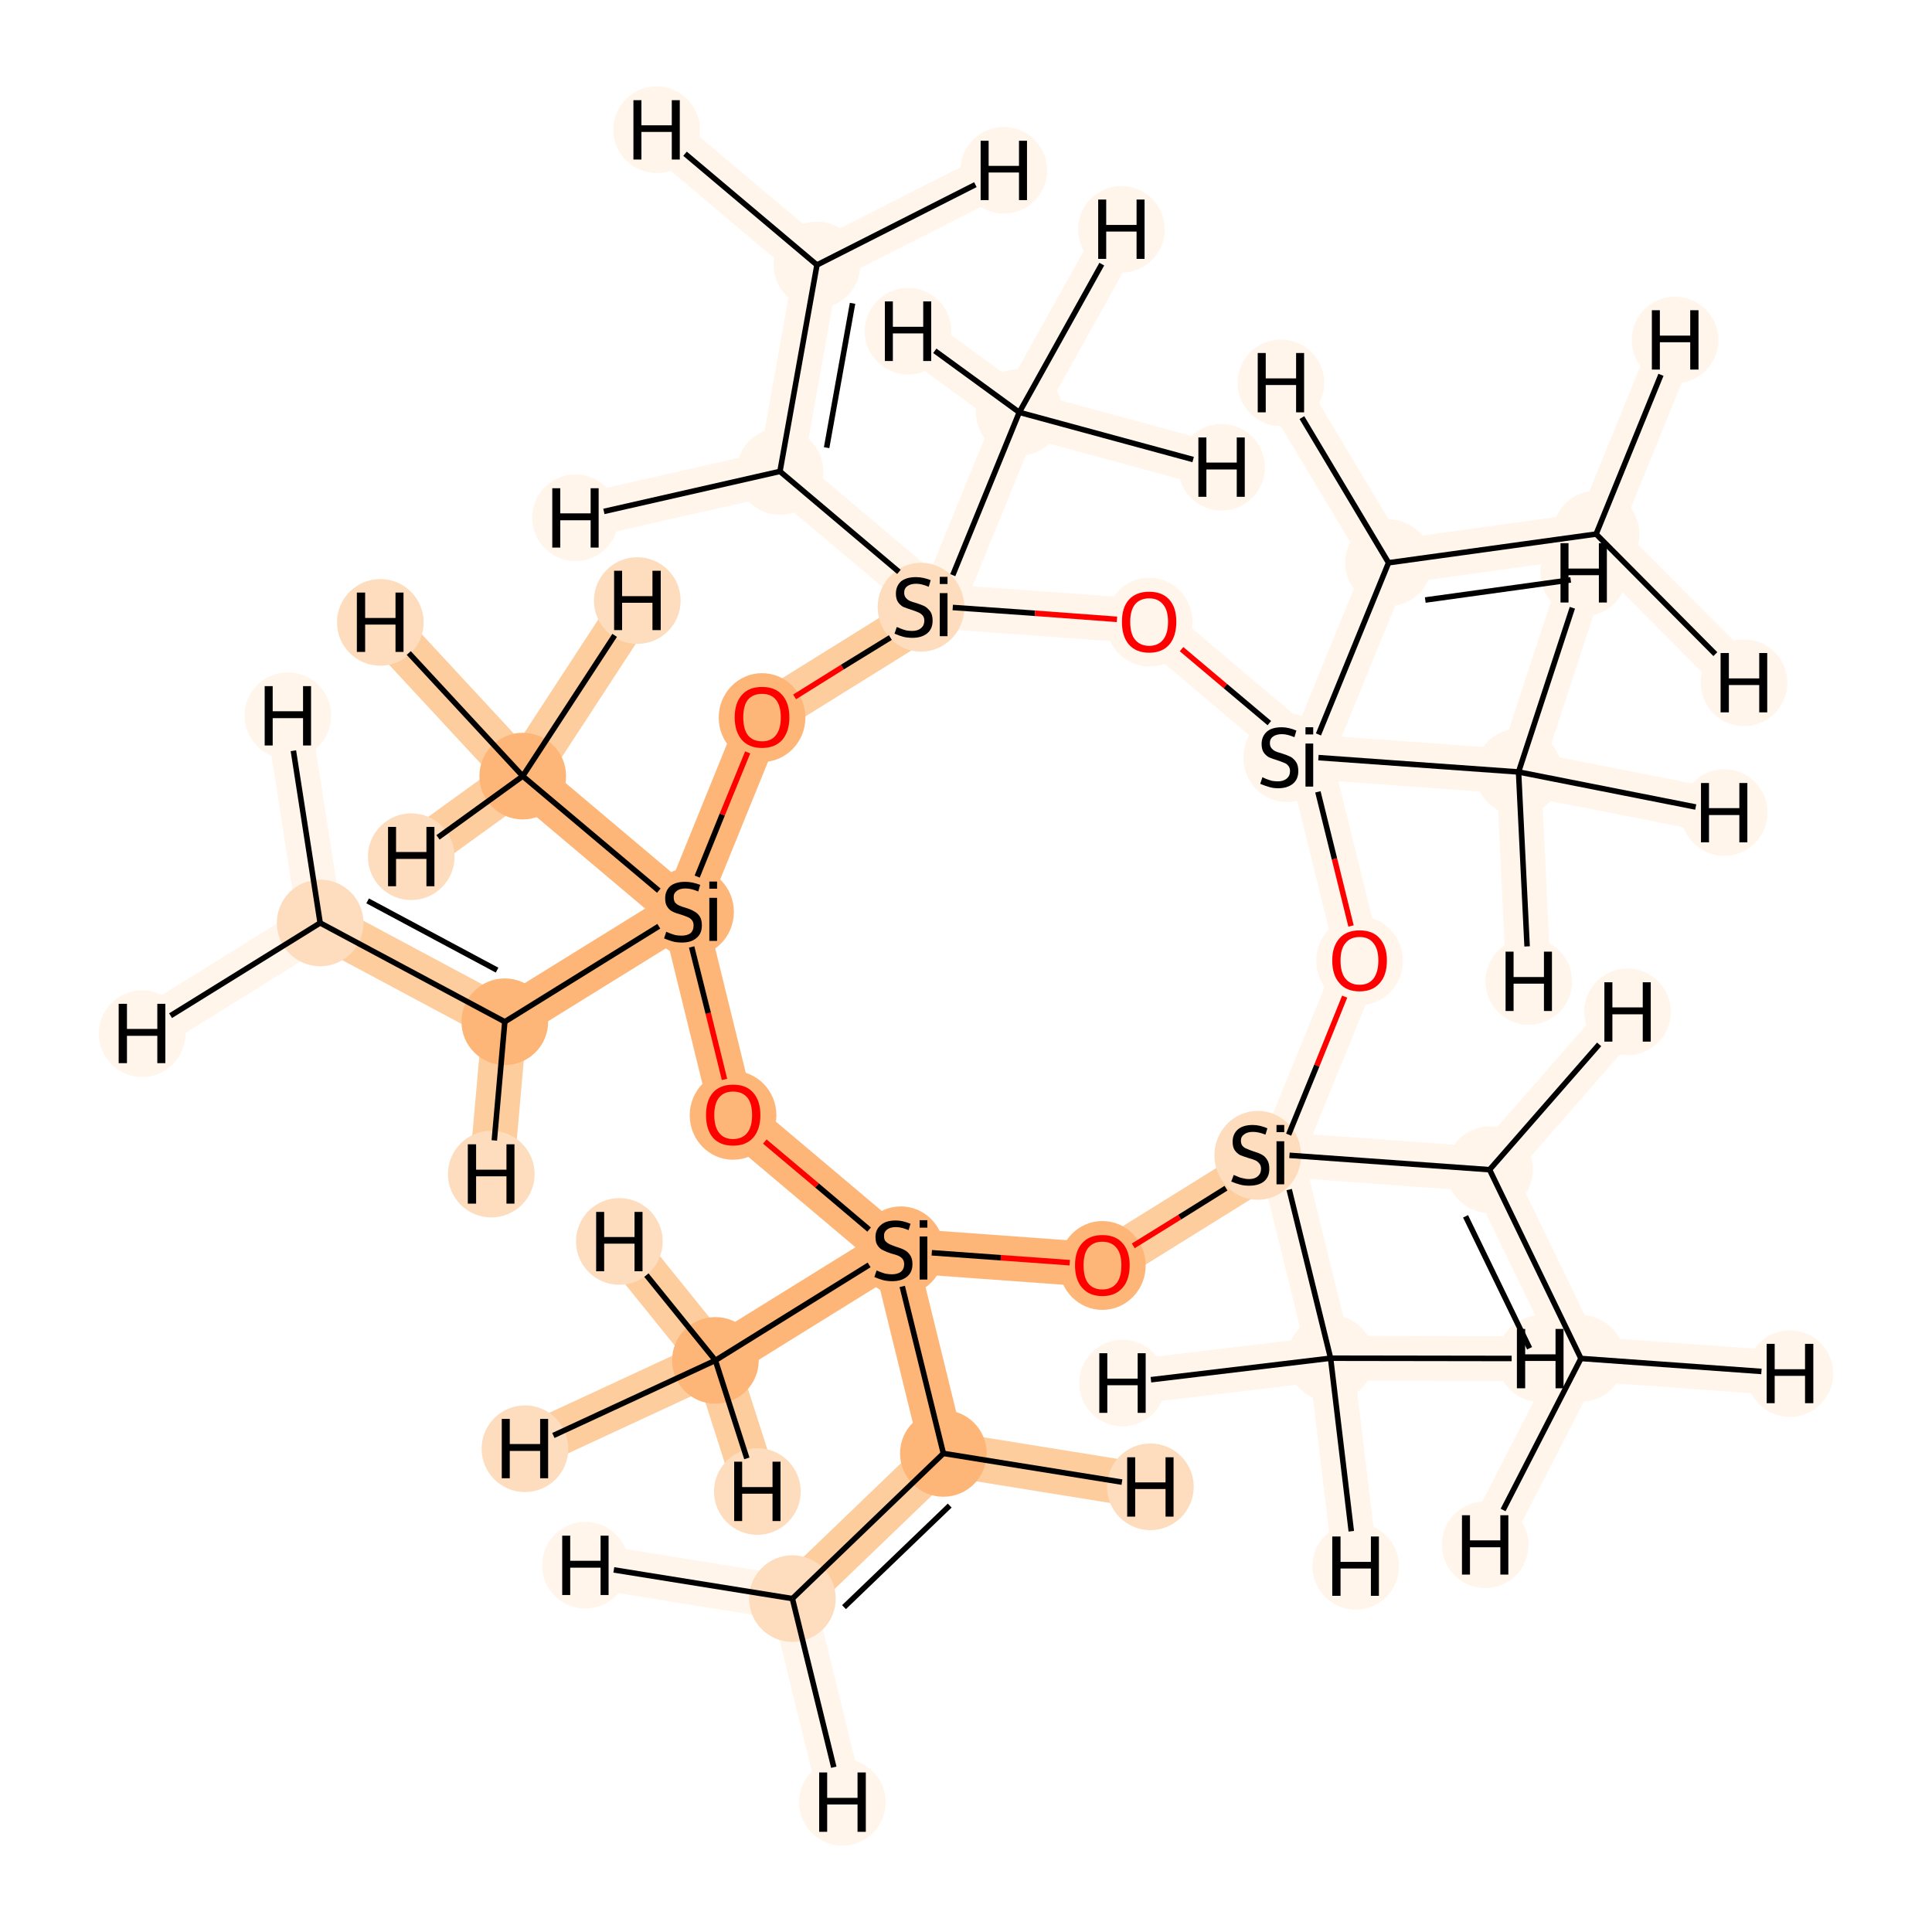 <?xml version='1.0' encoding='iso-8859-1'?>
<svg version='1.1' baseProfile='full'
              xmlns='http://www.w3.org/2000/svg'
                      xmlns:rdkit='http://www.rdkit.org/xml'
                      xmlns:xlink='http://www.w3.org/1999/xlink'
                  xml:space='preserve'
width='700px' height='700px' viewBox='0 0 700 700'>
<!-- END OF HEADER -->
<rect style='opacity:1.0;fill:#FFFFFF;stroke:none' width='700.0' height='700.0' x='0.0' y='0.0'> </rect>
<path d='M 287.1,579.2 L 341.8,526.6' style='fill:none;fill-rule:evenodd;stroke:#FDCD9E;stroke-width:16.2px;stroke-linecap:butt;stroke-linejoin:miter;stroke-opacity:1' />
<path d='M 287.1,579.2 L 305.2,653.0' style='fill:none;fill-rule:evenodd;stroke:#FFF5EB;stroke-width:16.2px;stroke-linecap:butt;stroke-linejoin:miter;stroke-opacity:1' />
<path d='M 287.1,579.2 L 212.1,567.1' style='fill:none;fill-rule:evenodd;stroke:#FFF5EB;stroke-width:16.2px;stroke-linecap:butt;stroke-linejoin:miter;stroke-opacity:1' />
<path d='M 341.8,526.6 L 323.7,452.9' style='fill:none;fill-rule:evenodd;stroke:#FDB678;stroke-width:16.2px;stroke-linecap:butt;stroke-linejoin:miter;stroke-opacity:1' />
<path d='M 341.8,526.6 L 416.8,538.7' style='fill:none;fill-rule:evenodd;stroke:#FDCD9E;stroke-width:16.2px;stroke-linecap:butt;stroke-linejoin:miter;stroke-opacity:1' />
<path d='M 323.7,452.9 L 259.2,492.9' style='fill:none;fill-rule:evenodd;stroke:#FDB678;stroke-width:16.2px;stroke-linecap:butt;stroke-linejoin:miter;stroke-opacity:1' />
<path d='M 323.7,452.9 L 265.6,403.9' style='fill:none;fill-rule:evenodd;stroke:#FDB678;stroke-width:16.2px;stroke-linecap:butt;stroke-linejoin:miter;stroke-opacity:1' />
<path d='M 323.7,452.9 L 399.4,458.4' style='fill:none;fill-rule:evenodd;stroke:#FDB678;stroke-width:16.2px;stroke-linecap:butt;stroke-linejoin:miter;stroke-opacity:1' />
<path d='M 259.2,492.9 L 190.2,524.9' style='fill:none;fill-rule:evenodd;stroke:#FDCD9E;stroke-width:16.2px;stroke-linecap:butt;stroke-linejoin:miter;stroke-opacity:1' />
<path d='M 259.2,492.9 L 274.4,540.4' style='fill:none;fill-rule:evenodd;stroke:#FDCD9E;stroke-width:16.2px;stroke-linecap:butt;stroke-linejoin:miter;stroke-opacity:1' />
<path d='M 259.2,492.9 L 224.4,449.8' style='fill:none;fill-rule:evenodd;stroke:#FDCD9E;stroke-width:16.2px;stroke-linecap:butt;stroke-linejoin:miter;stroke-opacity:1' />
<path d='M 265.6,403.9 L 247.5,330.2' style='fill:none;fill-rule:evenodd;stroke:#FDB678;stroke-width:16.2px;stroke-linecap:butt;stroke-linejoin:miter;stroke-opacity:1' />
<path d='M 247.5,330.2 L 189.4,281.2' style='fill:none;fill-rule:evenodd;stroke:#FDB678;stroke-width:16.2px;stroke-linecap:butt;stroke-linejoin:miter;stroke-opacity:1' />
<path d='M 247.5,330.2 L 182.9,370.2' style='fill:none;fill-rule:evenodd;stroke:#FDB678;stroke-width:16.2px;stroke-linecap:butt;stroke-linejoin:miter;stroke-opacity:1' />
<path d='M 247.5,330.2 L 276.1,259.8' style='fill:none;fill-rule:evenodd;stroke:#FDB678;stroke-width:16.2px;stroke-linecap:butt;stroke-linejoin:miter;stroke-opacity:1' />
<path d='M 189.4,281.2 L 137.8,225.5' style='fill:none;fill-rule:evenodd;stroke:#FDCD9E;stroke-width:16.2px;stroke-linecap:butt;stroke-linejoin:miter;stroke-opacity:1' />
<path d='M 189.4,281.2 L 149.0,310.4' style='fill:none;fill-rule:evenodd;stroke:#FDCD9E;stroke-width:16.2px;stroke-linecap:butt;stroke-linejoin:miter;stroke-opacity:1' />
<path d='M 189.4,281.2 L 230.9,217.6' style='fill:none;fill-rule:evenodd;stroke:#FDCD9E;stroke-width:16.2px;stroke-linecap:butt;stroke-linejoin:miter;stroke-opacity:1' />
<path d='M 182.9,370.2 L 116.0,334.4' style='fill:none;fill-rule:evenodd;stroke:#FDCD9E;stroke-width:16.2px;stroke-linecap:butt;stroke-linejoin:miter;stroke-opacity:1' />
<path d='M 182.9,370.2 L 178.0,425.4' style='fill:none;fill-rule:evenodd;stroke:#FDCD9E;stroke-width:16.2px;stroke-linecap:butt;stroke-linejoin:miter;stroke-opacity:1' />
<path d='M 116.0,334.4 L 51.5,374.5' style='fill:none;fill-rule:evenodd;stroke:#FFF5EB;stroke-width:16.2px;stroke-linecap:butt;stroke-linejoin:miter;stroke-opacity:1' />
<path d='M 116.0,334.4 L 104.3,259.3' style='fill:none;fill-rule:evenodd;stroke:#FFF5EB;stroke-width:16.2px;stroke-linecap:butt;stroke-linejoin:miter;stroke-opacity:1' />
<path d='M 276.1,259.8 L 340.6,219.7' style='fill:none;fill-rule:evenodd;stroke:#FDCD9E;stroke-width:16.2px;stroke-linecap:butt;stroke-linejoin:miter;stroke-opacity:1' />
<path d='M 340.6,219.7 L 369.3,149.4' style='fill:none;fill-rule:evenodd;stroke:#FFF5EB;stroke-width:16.2px;stroke-linecap:butt;stroke-linejoin:miter;stroke-opacity:1' />
<path d='M 340.6,219.7 L 282.6,170.8' style='fill:none;fill-rule:evenodd;stroke:#FFF5EB;stroke-width:16.2px;stroke-linecap:butt;stroke-linejoin:miter;stroke-opacity:1' />
<path d='M 340.6,219.7 L 416.4,225.2' style='fill:none;fill-rule:evenodd;stroke:#FFF5EB;stroke-width:16.2px;stroke-linecap:butt;stroke-linejoin:miter;stroke-opacity:1' />
<path d='M 369.3,149.4 L 406.3,83.1' style='fill:none;fill-rule:evenodd;stroke:#FFF5EB;stroke-width:16.2px;stroke-linecap:butt;stroke-linejoin:miter;stroke-opacity:1' />
<path d='M 369.3,149.4 L 329.0,120.0' style='fill:none;fill-rule:evenodd;stroke:#FFF5EB;stroke-width:16.2px;stroke-linecap:butt;stroke-linejoin:miter;stroke-opacity:1' />
<path d='M 369.3,149.4 L 442.6,169.3' style='fill:none;fill-rule:evenodd;stroke:#FFF5EB;stroke-width:16.2px;stroke-linecap:butt;stroke-linejoin:miter;stroke-opacity:1' />
<path d='M 282.6,170.8 L 296.0,96.0' style='fill:none;fill-rule:evenodd;stroke:#FFF5EB;stroke-width:16.2px;stroke-linecap:butt;stroke-linejoin:miter;stroke-opacity:1' />
<path d='M 282.6,170.8 L 208.5,187.6' style='fill:none;fill-rule:evenodd;stroke:#FFF5EB;stroke-width:16.2px;stroke-linecap:butt;stroke-linejoin:miter;stroke-opacity:1' />
<path d='M 296.0,96.0 L 237.9,47.0' style='fill:none;fill-rule:evenodd;stroke:#FFF5EB;stroke-width:16.2px;stroke-linecap:butt;stroke-linejoin:miter;stroke-opacity:1' />
<path d='M 296.0,96.0 L 363.7,61.7' style='fill:none;fill-rule:evenodd;stroke:#FFF5EB;stroke-width:16.2px;stroke-linecap:butt;stroke-linejoin:miter;stroke-opacity:1' />
<path d='M 416.4,225.2 L 474.4,274.2' style='fill:none;fill-rule:evenodd;stroke:#FFF5EB;stroke-width:16.2px;stroke-linecap:butt;stroke-linejoin:miter;stroke-opacity:1' />
<path d='M 474.4,274.2 L 492.6,348.0' style='fill:none;fill-rule:evenodd;stroke:#FFF5EB;stroke-width:16.2px;stroke-linecap:butt;stroke-linejoin:miter;stroke-opacity:1' />
<path d='M 474.4,274.2 L 550.2,279.7' style='fill:none;fill-rule:evenodd;stroke:#FFF5EB;stroke-width:16.2px;stroke-linecap:butt;stroke-linejoin:miter;stroke-opacity:1' />
<path d='M 474.4,274.2 L 503.1,203.9' style='fill:none;fill-rule:evenodd;stroke:#FFF5EB;stroke-width:16.2px;stroke-linecap:butt;stroke-linejoin:miter;stroke-opacity:1' />
<path d='M 492.6,348.0 L 463.9,418.3' style='fill:none;fill-rule:evenodd;stroke:#FFF5EB;stroke-width:16.2px;stroke-linecap:butt;stroke-linejoin:miter;stroke-opacity:1' />
<path d='M 463.9,418.3 L 399.4,458.4' style='fill:none;fill-rule:evenodd;stroke:#FDCD9E;stroke-width:16.2px;stroke-linecap:butt;stroke-linejoin:miter;stroke-opacity:1' />
<path d='M 463.9,418.3 L 482.1,492.1' style='fill:none;fill-rule:evenodd;stroke:#FFF5EB;stroke-width:16.2px;stroke-linecap:butt;stroke-linejoin:miter;stroke-opacity:1' />
<path d='M 463.9,418.3 L 539.7,423.8' style='fill:none;fill-rule:evenodd;stroke:#FFF5EB;stroke-width:16.2px;stroke-linecap:butt;stroke-linejoin:miter;stroke-opacity:1' />
<path d='M 482.1,492.1 L 491.2,567.5' style='fill:none;fill-rule:evenodd;stroke:#FFF5EB;stroke-width:16.2px;stroke-linecap:butt;stroke-linejoin:miter;stroke-opacity:1' />
<path d='M 482.1,492.1 L 558.1,492.3' style='fill:none;fill-rule:evenodd;stroke:#FFF5EB;stroke-width:16.2px;stroke-linecap:butt;stroke-linejoin:miter;stroke-opacity:1' />
<path d='M 482.1,492.1 L 406.7,501.1' style='fill:none;fill-rule:evenodd;stroke:#FFF5EB;stroke-width:16.2px;stroke-linecap:butt;stroke-linejoin:miter;stroke-opacity:1' />
<path d='M 539.7,423.8 L 572.8,492.2' style='fill:none;fill-rule:evenodd;stroke:#FFF5EB;stroke-width:16.2px;stroke-linecap:butt;stroke-linejoin:miter;stroke-opacity:1' />
<path d='M 539.7,423.8 L 589.7,366.6' style='fill:none;fill-rule:evenodd;stroke:#FFF5EB;stroke-width:16.2px;stroke-linecap:butt;stroke-linejoin:miter;stroke-opacity:1' />
<path d='M 572.8,492.2 L 648.5,497.7' style='fill:none;fill-rule:evenodd;stroke:#FFF5EB;stroke-width:16.2px;stroke-linecap:butt;stroke-linejoin:miter;stroke-opacity:1' />
<path d='M 572.8,492.2 L 538.1,559.7' style='fill:none;fill-rule:evenodd;stroke:#FFF5EB;stroke-width:16.2px;stroke-linecap:butt;stroke-linejoin:miter;stroke-opacity:1' />
<path d='M 550.2,279.7 L 624.7,294.4' style='fill:none;fill-rule:evenodd;stroke:#FFF5EB;stroke-width:16.2px;stroke-linecap:butt;stroke-linejoin:miter;stroke-opacity:1' />
<path d='M 550.2,279.7 L 573.8,207.6' style='fill:none;fill-rule:evenodd;stroke:#FFF5EB;stroke-width:16.2px;stroke-linecap:butt;stroke-linejoin:miter;stroke-opacity:1' />
<path d='M 550.2,279.7 L 553.9,355.6' style='fill:none;fill-rule:evenodd;stroke:#FFF5EB;stroke-width:16.2px;stroke-linecap:butt;stroke-linejoin:miter;stroke-opacity:1' />
<path d='M 503.1,203.9 L 578.3,193.5' style='fill:none;fill-rule:evenodd;stroke:#FFF5EB;stroke-width:16.2px;stroke-linecap:butt;stroke-linejoin:miter;stroke-opacity:1' />
<path d='M 503.1,203.9 L 464.1,138.7' style='fill:none;fill-rule:evenodd;stroke:#FFF5EB;stroke-width:16.2px;stroke-linecap:butt;stroke-linejoin:miter;stroke-opacity:1' />
<path d='M 578.3,193.5 L 606.9,123.2' style='fill:none;fill-rule:evenodd;stroke:#FFF5EB;stroke-width:16.2px;stroke-linecap:butt;stroke-linejoin:miter;stroke-opacity:1' />
<path d='M 578.3,193.5 L 631.9,247.4' style='fill:none;fill-rule:evenodd;stroke:#FFF5EB;stroke-width:16.2px;stroke-linecap:butt;stroke-linejoin:miter;stroke-opacity:1' />
<ellipse cx='287.1' cy='579.2' rx='15.2' ry='15.2'  style='fill:#FDDDBD;fill-rule:evenodd;stroke:#FDDDBD;stroke-width:1.0px;stroke-linecap:butt;stroke-linejoin:miter;stroke-opacity:1' />
<ellipse cx='341.8' cy='526.6' rx='15.2' ry='15.2'  style='fill:#FDB678;fill-rule:evenodd;stroke:#FDB678;stroke-width:1.0px;stroke-linecap:butt;stroke-linejoin:miter;stroke-opacity:1' />
<ellipse cx='326.4' cy='453.2' rx='15.2' ry='15.6'  style='fill:#FDB678;fill-rule:evenodd;stroke:#FDB678;stroke-width:1.0px;stroke-linecap:butt;stroke-linejoin:miter;stroke-opacity:1' />
<ellipse cx='259.2' cy='492.9' rx='15.2' ry='15.2'  style='fill:#FDB678;fill-rule:evenodd;stroke:#FDB678;stroke-width:1.0px;stroke-linecap:butt;stroke-linejoin:miter;stroke-opacity:1' />
<ellipse cx='265.6' cy='404.1' rx='15.2' ry='15.6'  style='fill:#FDB678;fill-rule:evenodd;stroke:#FDB678;stroke-width:1.0px;stroke-linecap:butt;stroke-linejoin:miter;stroke-opacity:1' />
<ellipse cx='250.2' cy='330.4' rx='15.2' ry='15.6'  style='fill:#FDB678;fill-rule:evenodd;stroke:#FDB678;stroke-width:1.0px;stroke-linecap:butt;stroke-linejoin:miter;stroke-opacity:1' />
<ellipse cx='189.4' cy='281.2' rx='15.2' ry='15.2'  style='fill:#FDB678;fill-rule:evenodd;stroke:#FDB678;stroke-width:1.0px;stroke-linecap:butt;stroke-linejoin:miter;stroke-opacity:1' />
<ellipse cx='182.9' cy='370.2' rx='15.2' ry='15.2'  style='fill:#FDB678;fill-rule:evenodd;stroke:#FDB678;stroke-width:1.0px;stroke-linecap:butt;stroke-linejoin:miter;stroke-opacity:1' />
<ellipse cx='116.0' cy='334.4' rx='15.2' ry='15.2'  style='fill:#FDDDBD;fill-rule:evenodd;stroke:#FDDDBD;stroke-width:1.0px;stroke-linecap:butt;stroke-linejoin:miter;stroke-opacity:1' />
<ellipse cx='276.1' cy='260.0' rx='15.2' ry='15.6'  style='fill:#FDB678;fill-rule:evenodd;stroke:#FDB678;stroke-width:1.0px;stroke-linecap:butt;stroke-linejoin:miter;stroke-opacity:1' />
<ellipse cx='333.7' cy='220.0' rx='15.2' ry='15.6'  style='fill:#FDDDBD;fill-rule:evenodd;stroke:#FDDDBD;stroke-width:1.0px;stroke-linecap:butt;stroke-linejoin:miter;stroke-opacity:1' />
<ellipse cx='369.3' cy='149.4' rx='15.2' ry='15.2'  style='fill:#FFF5EB;fill-rule:evenodd;stroke:#FFF5EB;stroke-width:1.0px;stroke-linecap:butt;stroke-linejoin:miter;stroke-opacity:1' />
<ellipse cx='282.6' cy='170.8' rx='15.2' ry='15.2'  style='fill:#FFF5EB;fill-rule:evenodd;stroke:#FFF5EB;stroke-width:1.0px;stroke-linecap:butt;stroke-linejoin:miter;stroke-opacity:1' />
<ellipse cx='296.0' cy='96.0' rx='15.2' ry='15.2'  style='fill:#FFF5EB;fill-rule:evenodd;stroke:#FFF5EB;stroke-width:1.0px;stroke-linecap:butt;stroke-linejoin:miter;stroke-opacity:1' />
<ellipse cx='416.4' cy='225.4' rx='15.2' ry='15.6'  style='fill:#FFF5EB;fill-rule:evenodd;stroke:#FFF5EB;stroke-width:1.0px;stroke-linecap:butt;stroke-linejoin:miter;stroke-opacity:1' />
<ellipse cx='466.2' cy='274.5' rx='15.2' ry='15.6'  style='fill:#FFF5EB;fill-rule:evenodd;stroke:#FFF5EB;stroke-width:1.0px;stroke-linecap:butt;stroke-linejoin:miter;stroke-opacity:1' />
<ellipse cx='492.6' cy='348.1' rx='15.2' ry='15.6'  style='fill:#FFF5EB;fill-rule:evenodd;stroke:#FFF5EB;stroke-width:1.0px;stroke-linecap:butt;stroke-linejoin:miter;stroke-opacity:1' />
<ellipse cx='455.7' cy='418.6' rx='15.2' ry='15.6'  style='fill:#FDDDBD;fill-rule:evenodd;stroke:#FDDDBD;stroke-width:1.0px;stroke-linecap:butt;stroke-linejoin:miter;stroke-opacity:1' />
<ellipse cx='399.4' cy='458.5' rx='15.2' ry='15.6'  style='fill:#FDB678;fill-rule:evenodd;stroke:#FDB678;stroke-width:1.0px;stroke-linecap:butt;stroke-linejoin:miter;stroke-opacity:1' />
<ellipse cx='482.1' cy='492.1' rx='15.2' ry='15.2'  style='fill:#FFF5EB;fill-rule:evenodd;stroke:#FFF5EB;stroke-width:1.0px;stroke-linecap:butt;stroke-linejoin:miter;stroke-opacity:1' />
<ellipse cx='539.7' cy='423.8' rx='15.2' ry='15.2'  style='fill:#FFF5EB;fill-rule:evenodd;stroke:#FFF5EB;stroke-width:1.0px;stroke-linecap:butt;stroke-linejoin:miter;stroke-opacity:1' />
<ellipse cx='572.8' cy='492.2' rx='15.2' ry='15.2'  style='fill:#FFF5EB;fill-rule:evenodd;stroke:#FFF5EB;stroke-width:1.0px;stroke-linecap:butt;stroke-linejoin:miter;stroke-opacity:1' />
<ellipse cx='550.2' cy='279.7' rx='15.2' ry='15.2'  style='fill:#FFF5EB;fill-rule:evenodd;stroke:#FFF5EB;stroke-width:1.0px;stroke-linecap:butt;stroke-linejoin:miter;stroke-opacity:1' />
<ellipse cx='503.1' cy='203.9' rx='15.2' ry='15.2'  style='fill:#FFF5EB;fill-rule:evenodd;stroke:#FFF5EB;stroke-width:1.0px;stroke-linecap:butt;stroke-linejoin:miter;stroke-opacity:1' />
<ellipse cx='578.3' cy='193.5' rx='15.2' ry='15.2'  style='fill:#FFF5EB;fill-rule:evenodd;stroke:#FFF5EB;stroke-width:1.0px;stroke-linecap:butt;stroke-linejoin:miter;stroke-opacity:1' />
<ellipse cx='305.2' cy='653.0' rx='15.2' ry='15.2'  style='fill:#FFF5EB;fill-rule:evenodd;stroke:#FFF5EB;stroke-width:1.0px;stroke-linecap:butt;stroke-linejoin:miter;stroke-opacity:1' />
<ellipse cx='212.1' cy='567.1' rx='15.2' ry='15.2'  style='fill:#FFF5EB;fill-rule:evenodd;stroke:#FFF5EB;stroke-width:1.0px;stroke-linecap:butt;stroke-linejoin:miter;stroke-opacity:1' />
<ellipse cx='416.8' cy='538.7' rx='15.2' ry='15.2'  style='fill:#FDDDBD;fill-rule:evenodd;stroke:#FDDDBD;stroke-width:1.0px;stroke-linecap:butt;stroke-linejoin:miter;stroke-opacity:1' />
<ellipse cx='190.2' cy='524.9' rx='15.2' ry='15.2'  style='fill:#FDDDBD;fill-rule:evenodd;stroke:#FDDDBD;stroke-width:1.0px;stroke-linecap:butt;stroke-linejoin:miter;stroke-opacity:1' />
<ellipse cx='274.4' cy='540.4' rx='15.2' ry='15.2'  style='fill:#FDDDBD;fill-rule:evenodd;stroke:#FDDDBD;stroke-width:1.0px;stroke-linecap:butt;stroke-linejoin:miter;stroke-opacity:1' />
<ellipse cx='224.4' cy='449.8' rx='15.2' ry='15.2'  style='fill:#FDDDBD;fill-rule:evenodd;stroke:#FDDDBD;stroke-width:1.0px;stroke-linecap:butt;stroke-linejoin:miter;stroke-opacity:1' />
<ellipse cx='137.8' cy='225.5' rx='15.2' ry='15.2'  style='fill:#FDDDBD;fill-rule:evenodd;stroke:#FDDDBD;stroke-width:1.0px;stroke-linecap:butt;stroke-linejoin:miter;stroke-opacity:1' />
<ellipse cx='149.0' cy='310.4' rx='15.2' ry='15.2'  style='fill:#FDDDBD;fill-rule:evenodd;stroke:#FDDDBD;stroke-width:1.0px;stroke-linecap:butt;stroke-linejoin:miter;stroke-opacity:1' />
<ellipse cx='230.9' cy='217.6' rx='15.2' ry='15.2'  style='fill:#FDDDBD;fill-rule:evenodd;stroke:#FDDDBD;stroke-width:1.0px;stroke-linecap:butt;stroke-linejoin:miter;stroke-opacity:1' />
<ellipse cx='178.0' cy='425.4' rx='15.2' ry='15.2'  style='fill:#FDDDBD;fill-rule:evenodd;stroke:#FDDDBD;stroke-width:1.0px;stroke-linecap:butt;stroke-linejoin:miter;stroke-opacity:1' />
<ellipse cx='51.5' cy='374.5' rx='15.2' ry='15.2'  style='fill:#FFF5EB;fill-rule:evenodd;stroke:#FFF5EB;stroke-width:1.0px;stroke-linecap:butt;stroke-linejoin:miter;stroke-opacity:1' />
<ellipse cx='104.3' cy='259.3' rx='15.2' ry='15.2'  style='fill:#FFF5EB;fill-rule:evenodd;stroke:#FFF5EB;stroke-width:1.0px;stroke-linecap:butt;stroke-linejoin:miter;stroke-opacity:1' />
<ellipse cx='406.3' cy='83.1' rx='15.2' ry='15.2'  style='fill:#FFF5EB;fill-rule:evenodd;stroke:#FFF5EB;stroke-width:1.0px;stroke-linecap:butt;stroke-linejoin:miter;stroke-opacity:1' />
<ellipse cx='329.0' cy='120.0' rx='15.2' ry='15.2'  style='fill:#FFF5EB;fill-rule:evenodd;stroke:#FFF5EB;stroke-width:1.0px;stroke-linecap:butt;stroke-linejoin:miter;stroke-opacity:1' />
<ellipse cx='442.6' cy='169.3' rx='15.2' ry='15.2'  style='fill:#FFF5EB;fill-rule:evenodd;stroke:#FFF5EB;stroke-width:1.0px;stroke-linecap:butt;stroke-linejoin:miter;stroke-opacity:1' />
<ellipse cx='208.5' cy='187.6' rx='15.2' ry='15.2'  style='fill:#FFF5EB;fill-rule:evenodd;stroke:#FFF5EB;stroke-width:1.0px;stroke-linecap:butt;stroke-linejoin:miter;stroke-opacity:1' />
<ellipse cx='237.9' cy='47.0' rx='15.2' ry='15.2'  style='fill:#FFF5EB;fill-rule:evenodd;stroke:#FFF5EB;stroke-width:1.0px;stroke-linecap:butt;stroke-linejoin:miter;stroke-opacity:1' />
<ellipse cx='363.7' cy='61.7' rx='15.2' ry='15.2'  style='fill:#FFF5EB;fill-rule:evenodd;stroke:#FFF5EB;stroke-width:1.0px;stroke-linecap:butt;stroke-linejoin:miter;stroke-opacity:1' />
<ellipse cx='491.2' cy='567.5' rx='15.2' ry='15.2'  style='fill:#FFF5EB;fill-rule:evenodd;stroke:#FFF5EB;stroke-width:1.0px;stroke-linecap:butt;stroke-linejoin:miter;stroke-opacity:1' />
<ellipse cx='558.1' cy='492.3' rx='15.2' ry='15.2'  style='fill:#FFF5EB;fill-rule:evenodd;stroke:#FFF5EB;stroke-width:1.0px;stroke-linecap:butt;stroke-linejoin:miter;stroke-opacity:1' />
<ellipse cx='406.7' cy='501.1' rx='15.2' ry='15.2'  style='fill:#FFF5EB;fill-rule:evenodd;stroke:#FFF5EB;stroke-width:1.0px;stroke-linecap:butt;stroke-linejoin:miter;stroke-opacity:1' />
<ellipse cx='589.7' cy='366.6' rx='15.2' ry='15.2'  style='fill:#FFF5EB;fill-rule:evenodd;stroke:#FFF5EB;stroke-width:1.0px;stroke-linecap:butt;stroke-linejoin:miter;stroke-opacity:1' />
<ellipse cx='648.5' cy='497.7' rx='15.2' ry='15.2'  style='fill:#FFF5EB;fill-rule:evenodd;stroke:#FFF5EB;stroke-width:1.0px;stroke-linecap:butt;stroke-linejoin:miter;stroke-opacity:1' />
<ellipse cx='538.1' cy='559.7' rx='15.2' ry='15.2'  style='fill:#FFF5EB;fill-rule:evenodd;stroke:#FFF5EB;stroke-width:1.0px;stroke-linecap:butt;stroke-linejoin:miter;stroke-opacity:1' />
<ellipse cx='624.7' cy='294.4' rx='15.2' ry='15.2'  style='fill:#FFF5EB;fill-rule:evenodd;stroke:#FFF5EB;stroke-width:1.0px;stroke-linecap:butt;stroke-linejoin:miter;stroke-opacity:1' />
<ellipse cx='573.8' cy='207.6' rx='15.2' ry='15.2'  style='fill:#FFF5EB;fill-rule:evenodd;stroke:#FFF5EB;stroke-width:1.0px;stroke-linecap:butt;stroke-linejoin:miter;stroke-opacity:1' />
<ellipse cx='553.9' cy='355.6' rx='15.2' ry='15.2'  style='fill:#FFF5EB;fill-rule:evenodd;stroke:#FFF5EB;stroke-width:1.0px;stroke-linecap:butt;stroke-linejoin:miter;stroke-opacity:1' />
<ellipse cx='464.1' cy='138.7' rx='15.2' ry='15.2'  style='fill:#FFF5EB;fill-rule:evenodd;stroke:#FFF5EB;stroke-width:1.0px;stroke-linecap:butt;stroke-linejoin:miter;stroke-opacity:1' />
<ellipse cx='606.9' cy='123.2' rx='15.2' ry='15.2'  style='fill:#FFF5EB;fill-rule:evenodd;stroke:#FFF5EB;stroke-width:1.0px;stroke-linecap:butt;stroke-linejoin:miter;stroke-opacity:1' />
<ellipse cx='631.9' cy='247.4' rx='15.2' ry='15.2'  style='fill:#FFF5EB;fill-rule:evenodd;stroke:#FFF5EB;stroke-width:1.0px;stroke-linecap:butt;stroke-linejoin:miter;stroke-opacity:1' />
<path class='bond-0 atom-0 atom-1' d='M 287.1,579.2 L 341.8,526.6' style='fill:none;fill-rule:evenodd;stroke:#000000;stroke-width:2.0px;stroke-linecap:butt;stroke-linejoin:miter;stroke-opacity:1' />
<path class='bond-0 atom-0 atom-1' d='M 305.8,582.3 L 344.1,545.5' style='fill:none;fill-rule:evenodd;stroke:#000000;stroke-width:2.0px;stroke-linecap:butt;stroke-linejoin:miter;stroke-opacity:1' />
<path class='bond-25 atom-0 atom-25' d='M 287.1,579.2 L 302.1,640.3' style='fill:none;fill-rule:evenodd;stroke:#000000;stroke-width:2.0px;stroke-linecap:butt;stroke-linejoin:miter;stroke-opacity:1' />
<path class='bond-26 atom-0 atom-26' d='M 287.1,579.2 L 222.4,568.8' style='fill:none;fill-rule:evenodd;stroke:#000000;stroke-width:2.0px;stroke-linecap:butt;stroke-linejoin:miter;stroke-opacity:1' />
<path class='bond-1 atom-1 atom-2' d='M 341.8,526.6 L 326.9,466.1' style='fill:none;fill-rule:evenodd;stroke:#000000;stroke-width:2.0px;stroke-linecap:butt;stroke-linejoin:miter;stroke-opacity:1' />
<path class='bond-27 atom-1 atom-27' d='M 341.8,526.6 L 406.5,537.0' style='fill:none;fill-rule:evenodd;stroke:#000000;stroke-width:2.0px;stroke-linecap:butt;stroke-linejoin:miter;stroke-opacity:1' />
<path class='bond-2 atom-2 atom-3' d='M 314.9,458.3 L 259.2,492.9' style='fill:none;fill-rule:evenodd;stroke:#000000;stroke-width:2.0px;stroke-linecap:butt;stroke-linejoin:miter;stroke-opacity:1' />
<path class='bond-3 atom-2 atom-4' d='M 314.9,445.5 L 296.0,429.5' style='fill:none;fill-rule:evenodd;stroke:#000000;stroke-width:2.0px;stroke-linecap:butt;stroke-linejoin:miter;stroke-opacity:1' />
<path class='bond-3 atom-2 atom-4' d='M 296.0,429.5 L 277.1,413.6' style='fill:none;fill-rule:evenodd;stroke:#FF0000;stroke-width:2.0px;stroke-linecap:butt;stroke-linejoin:miter;stroke-opacity:1' />
<path class='bond-24 atom-18 atom-2' d='M 387.6,457.5 L 362.6,455.7' style='fill:none;fill-rule:evenodd;stroke:#FF0000;stroke-width:2.0px;stroke-linecap:butt;stroke-linejoin:miter;stroke-opacity:1' />
<path class='bond-24 atom-18 atom-2' d='M 362.6,455.7 L 337.6,453.9' style='fill:none;fill-rule:evenodd;stroke:#000000;stroke-width:2.0px;stroke-linecap:butt;stroke-linejoin:miter;stroke-opacity:1' />
<path class='bond-28 atom-3 atom-28' d='M 259.2,492.9 L 200.5,520.1' style='fill:none;fill-rule:evenodd;stroke:#000000;stroke-width:2.0px;stroke-linecap:butt;stroke-linejoin:miter;stroke-opacity:1' />
<path class='bond-29 atom-3 atom-29' d='M 259.2,492.9 L 270.6,528.4' style='fill:none;fill-rule:evenodd;stroke:#000000;stroke-width:2.0px;stroke-linecap:butt;stroke-linejoin:miter;stroke-opacity:1' />
<path class='bond-30 atom-3 atom-30' d='M 259.2,492.9 L 234.2,462.0' style='fill:none;fill-rule:evenodd;stroke:#000000;stroke-width:2.0px;stroke-linecap:butt;stroke-linejoin:miter;stroke-opacity:1' />
<path class='bond-4 atom-4 atom-5' d='M 262.5,391.1 L 256.6,367.1' style='fill:none;fill-rule:evenodd;stroke:#FF0000;stroke-width:2.0px;stroke-linecap:butt;stroke-linejoin:miter;stroke-opacity:1' />
<path class='bond-4 atom-4 atom-5' d='M 256.6,367.1 L 250.6,343.1' style='fill:none;fill-rule:evenodd;stroke:#000000;stroke-width:2.0px;stroke-linecap:butt;stroke-linejoin:miter;stroke-opacity:1' />
<path class='bond-5 atom-5 atom-6' d='M 238.7,322.7 L 189.4,281.2' style='fill:none;fill-rule:evenodd;stroke:#000000;stroke-width:2.0px;stroke-linecap:butt;stroke-linejoin:miter;stroke-opacity:1' />
<path class='bond-6 atom-5 atom-7' d='M 238.7,335.6 L 182.9,370.2' style='fill:none;fill-rule:evenodd;stroke:#000000;stroke-width:2.0px;stroke-linecap:butt;stroke-linejoin:miter;stroke-opacity:1' />
<path class='bond-8 atom-5 atom-9' d='M 252.6,317.6 L 261.7,295.1' style='fill:none;fill-rule:evenodd;stroke:#000000;stroke-width:2.0px;stroke-linecap:butt;stroke-linejoin:miter;stroke-opacity:1' />
<path class='bond-8 atom-5 atom-9' d='M 261.7,295.1 L 270.9,272.6' style='fill:none;fill-rule:evenodd;stroke:#FF0000;stroke-width:2.0px;stroke-linecap:butt;stroke-linejoin:miter;stroke-opacity:1' />
<path class='bond-31 atom-6 atom-31' d='M 189.4,281.2 L 148.1,236.6' style='fill:none;fill-rule:evenodd;stroke:#000000;stroke-width:2.0px;stroke-linecap:butt;stroke-linejoin:miter;stroke-opacity:1' />
<path class='bond-32 atom-6 atom-32' d='M 189.4,281.2 L 158.7,303.4' style='fill:none;fill-rule:evenodd;stroke:#000000;stroke-width:2.0px;stroke-linecap:butt;stroke-linejoin:miter;stroke-opacity:1' />
<path class='bond-33 atom-6 atom-33' d='M 189.4,281.2 L 222.7,230.2' style='fill:none;fill-rule:evenodd;stroke:#000000;stroke-width:2.0px;stroke-linecap:butt;stroke-linejoin:miter;stroke-opacity:1' />
<path class='bond-7 atom-7 atom-8' d='M 182.9,370.2 L 116.0,334.4' style='fill:none;fill-rule:evenodd;stroke:#000000;stroke-width:2.0px;stroke-linecap:butt;stroke-linejoin:miter;stroke-opacity:1' />
<path class='bond-7 atom-7 atom-8' d='M 180.1,351.5 L 133.2,326.4' style='fill:none;fill-rule:evenodd;stroke:#000000;stroke-width:2.0px;stroke-linecap:butt;stroke-linejoin:miter;stroke-opacity:1' />
<path class='bond-34 atom-7 atom-34' d='M 182.9,370.2 L 179.1,413.2' style='fill:none;fill-rule:evenodd;stroke:#000000;stroke-width:2.0px;stroke-linecap:butt;stroke-linejoin:miter;stroke-opacity:1' />
<path class='bond-35 atom-8 atom-35' d='M 116.0,334.4 L 61.8,368.0' style='fill:none;fill-rule:evenodd;stroke:#000000;stroke-width:2.0px;stroke-linecap:butt;stroke-linejoin:miter;stroke-opacity:1' />
<path class='bond-36 atom-8 atom-36' d='M 116.0,334.4 L 106.3,272.0' style='fill:none;fill-rule:evenodd;stroke:#000000;stroke-width:2.0px;stroke-linecap:butt;stroke-linejoin:miter;stroke-opacity:1' />
<path class='bond-9 atom-9 atom-10' d='M 287.9,252.5 L 305.2,241.7' style='fill:none;fill-rule:evenodd;stroke:#FF0000;stroke-width:2.0px;stroke-linecap:butt;stroke-linejoin:miter;stroke-opacity:1' />
<path class='bond-9 atom-9 atom-10' d='M 305.2,241.7 L 322.6,231.0' style='fill:none;fill-rule:evenodd;stroke:#000000;stroke-width:2.0px;stroke-linecap:butt;stroke-linejoin:miter;stroke-opacity:1' />
<path class='bond-10 atom-10 atom-11' d='M 345.2,208.4 L 369.3,149.4' style='fill:none;fill-rule:evenodd;stroke:#000000;stroke-width:2.0px;stroke-linecap:butt;stroke-linejoin:miter;stroke-opacity:1' />
<path class='bond-11 atom-10 atom-12' d='M 325.7,207.2 L 282.6,170.8' style='fill:none;fill-rule:evenodd;stroke:#000000;stroke-width:2.0px;stroke-linecap:butt;stroke-linejoin:miter;stroke-opacity:1' />
<path class='bond-13 atom-10 atom-14' d='M 345.2,220.1 L 375.0,222.2' style='fill:none;fill-rule:evenodd;stroke:#000000;stroke-width:2.0px;stroke-linecap:butt;stroke-linejoin:miter;stroke-opacity:1' />
<path class='bond-13 atom-10 atom-14' d='M 375.0,222.2 L 404.7,224.4' style='fill:none;fill-rule:evenodd;stroke:#FF0000;stroke-width:2.0px;stroke-linecap:butt;stroke-linejoin:miter;stroke-opacity:1' />
<path class='bond-37 atom-11 atom-37' d='M 369.3,149.4 L 399.2,95.7' style='fill:none;fill-rule:evenodd;stroke:#000000;stroke-width:2.0px;stroke-linecap:butt;stroke-linejoin:miter;stroke-opacity:1' />
<path class='bond-38 atom-11 atom-38' d='M 369.3,149.4 L 338.7,127.1' style='fill:none;fill-rule:evenodd;stroke:#000000;stroke-width:2.0px;stroke-linecap:butt;stroke-linejoin:miter;stroke-opacity:1' />
<path class='bond-39 atom-11 atom-39' d='M 369.3,149.4 L 432.3,166.5' style='fill:none;fill-rule:evenodd;stroke:#000000;stroke-width:2.0px;stroke-linecap:butt;stroke-linejoin:miter;stroke-opacity:1' />
<path class='bond-12 atom-12 atom-13' d='M 282.6,170.8 L 296.0,96.0' style='fill:none;fill-rule:evenodd;stroke:#000000;stroke-width:2.0px;stroke-linecap:butt;stroke-linejoin:miter;stroke-opacity:1' />
<path class='bond-12 atom-12 atom-13' d='M 299.5,162.2 L 308.9,109.9' style='fill:none;fill-rule:evenodd;stroke:#000000;stroke-width:2.0px;stroke-linecap:butt;stroke-linejoin:miter;stroke-opacity:1' />
<path class='bond-40 atom-12 atom-40' d='M 282.6,170.8 L 218.8,185.3' style='fill:none;fill-rule:evenodd;stroke:#000000;stroke-width:2.0px;stroke-linecap:butt;stroke-linejoin:miter;stroke-opacity:1' />
<path class='bond-41 atom-13 atom-41' d='M 296.0,96.0 L 248.2,55.7' style='fill:none;fill-rule:evenodd;stroke:#000000;stroke-width:2.0px;stroke-linecap:butt;stroke-linejoin:miter;stroke-opacity:1' />
<path class='bond-42 atom-13 atom-42' d='M 296.0,96.0 L 353.4,66.9' style='fill:none;fill-rule:evenodd;stroke:#000000;stroke-width:2.0px;stroke-linecap:butt;stroke-linejoin:miter;stroke-opacity:1' />
<path class='bond-14 atom-14 atom-15' d='M 428.1,235.2 L 444.0,248.6' style='fill:none;fill-rule:evenodd;stroke:#FF0000;stroke-width:2.0px;stroke-linecap:butt;stroke-linejoin:miter;stroke-opacity:1' />
<path class='bond-14 atom-14 atom-15' d='M 444.0,248.6 L 459.9,262.0' style='fill:none;fill-rule:evenodd;stroke:#000000;stroke-width:2.0px;stroke-linecap:butt;stroke-linejoin:miter;stroke-opacity:1' />
<path class='bond-15 atom-15 atom-16' d='M 477.5,286.9 L 483.5,311.2' style='fill:none;fill-rule:evenodd;stroke:#000000;stroke-width:2.0px;stroke-linecap:butt;stroke-linejoin:miter;stroke-opacity:1' />
<path class='bond-15 atom-15 atom-16' d='M 483.5,311.2 L 489.5,335.5' style='fill:none;fill-rule:evenodd;stroke:#FF0000;stroke-width:2.0px;stroke-linecap:butt;stroke-linejoin:miter;stroke-opacity:1' />
<path class='bond-21 atom-15 atom-22' d='M 477.7,274.5 L 550.2,279.7' style='fill:none;fill-rule:evenodd;stroke:#000000;stroke-width:2.0px;stroke-linecap:butt;stroke-linejoin:miter;stroke-opacity:1' />
<path class='bond-22 atom-15 atom-23' d='M 477.7,266.1 L 503.1,203.9' style='fill:none;fill-rule:evenodd;stroke:#000000;stroke-width:2.0px;stroke-linecap:butt;stroke-linejoin:miter;stroke-opacity:1' />
<path class='bond-16 atom-16 atom-17' d='M 487.2,361.1 L 477.1,386.1' style='fill:none;fill-rule:evenodd;stroke:#FF0000;stroke-width:2.0px;stroke-linecap:butt;stroke-linejoin:miter;stroke-opacity:1' />
<path class='bond-16 atom-16 atom-17' d='M 477.1,386.1 L 466.9,411.1' style='fill:none;fill-rule:evenodd;stroke:#000000;stroke-width:2.0px;stroke-linecap:butt;stroke-linejoin:miter;stroke-opacity:1' />
<path class='bond-17 atom-17 atom-18' d='M 444.2,430.5 L 427.4,441.0' style='fill:none;fill-rule:evenodd;stroke:#000000;stroke-width:2.0px;stroke-linecap:butt;stroke-linejoin:miter;stroke-opacity:1' />
<path class='bond-17 atom-17 atom-18' d='M 427.4,441.0 L 410.6,451.4' style='fill:none;fill-rule:evenodd;stroke:#FF0000;stroke-width:2.0px;stroke-linecap:butt;stroke-linejoin:miter;stroke-opacity:1' />
<path class='bond-18 atom-17 atom-19' d='M 467.1,431.0 L 482.1,492.1' style='fill:none;fill-rule:evenodd;stroke:#000000;stroke-width:2.0px;stroke-linecap:butt;stroke-linejoin:miter;stroke-opacity:1' />
<path class='bond-19 atom-17 atom-20' d='M 467.2,418.6 L 539.7,423.8' style='fill:none;fill-rule:evenodd;stroke:#000000;stroke-width:2.0px;stroke-linecap:butt;stroke-linejoin:miter;stroke-opacity:1' />
<path class='bond-43 atom-19 atom-43' d='M 482.1,492.1 L 489.6,554.8' style='fill:none;fill-rule:evenodd;stroke:#000000;stroke-width:2.0px;stroke-linecap:butt;stroke-linejoin:miter;stroke-opacity:1' />
<path class='bond-44 atom-19 atom-44' d='M 482.1,492.1 L 547.7,492.2' style='fill:none;fill-rule:evenodd;stroke:#000000;stroke-width:2.0px;stroke-linecap:butt;stroke-linejoin:miter;stroke-opacity:1' />
<path class='bond-45 atom-19 atom-45' d='M 482.1,492.1 L 417.0,499.9' style='fill:none;fill-rule:evenodd;stroke:#000000;stroke-width:2.0px;stroke-linecap:butt;stroke-linejoin:miter;stroke-opacity:1' />
<path class='bond-20 atom-20 atom-21' d='M 539.7,423.8 L 572.8,492.2' style='fill:none;fill-rule:evenodd;stroke:#000000;stroke-width:2.0px;stroke-linecap:butt;stroke-linejoin:miter;stroke-opacity:1' />
<path class='bond-20 atom-20 atom-21' d='M 531.0,440.7 L 554.2,488.5' style='fill:none;fill-rule:evenodd;stroke:#000000;stroke-width:2.0px;stroke-linecap:butt;stroke-linejoin:miter;stroke-opacity:1' />
<path class='bond-46 atom-20 atom-46' d='M 539.7,423.8 L 579.4,378.4' style='fill:none;fill-rule:evenodd;stroke:#000000;stroke-width:2.0px;stroke-linecap:butt;stroke-linejoin:miter;stroke-opacity:1' />
<path class='bond-47 atom-21 atom-47' d='M 572.8,492.2 L 638.2,496.9' style='fill:none;fill-rule:evenodd;stroke:#000000;stroke-width:2.0px;stroke-linecap:butt;stroke-linejoin:miter;stroke-opacity:1' />
<path class='bond-48 atom-21 atom-48' d='M 572.8,492.2 L 544.6,547.1' style='fill:none;fill-rule:evenodd;stroke:#000000;stroke-width:2.0px;stroke-linecap:butt;stroke-linejoin:miter;stroke-opacity:1' />
<path class='bond-49 atom-22 atom-49' d='M 550.2,279.7 L 614.4,292.4' style='fill:none;fill-rule:evenodd;stroke:#000000;stroke-width:2.0px;stroke-linecap:butt;stroke-linejoin:miter;stroke-opacity:1' />
<path class='bond-50 atom-22 atom-50' d='M 550.2,279.7 L 569.7,220.2' style='fill:none;fill-rule:evenodd;stroke:#000000;stroke-width:2.0px;stroke-linecap:butt;stroke-linejoin:miter;stroke-opacity:1' />
<path class='bond-51 atom-22 atom-51' d='M 550.2,279.7 L 553.3,342.9' style='fill:none;fill-rule:evenodd;stroke:#000000;stroke-width:2.0px;stroke-linecap:butt;stroke-linejoin:miter;stroke-opacity:1' />
<path class='bond-23 atom-23 atom-24' d='M 503.1,203.9 L 578.3,193.5' style='fill:none;fill-rule:evenodd;stroke:#000000;stroke-width:2.0px;stroke-linecap:butt;stroke-linejoin:miter;stroke-opacity:1' />
<path class='bond-23 atom-23 atom-24' d='M 516.4,217.4 L 569.1,210.1' style='fill:none;fill-rule:evenodd;stroke:#000000;stroke-width:2.0px;stroke-linecap:butt;stroke-linejoin:miter;stroke-opacity:1' />
<path class='bond-52 atom-23 atom-52' d='M 503.1,203.9 L 471.7,151.3' style='fill:none;fill-rule:evenodd;stroke:#000000;stroke-width:2.0px;stroke-linecap:butt;stroke-linejoin:miter;stroke-opacity:1' />
<path class='bond-53 atom-24 atom-53' d='M 578.3,193.5 L 601.8,135.8' style='fill:none;fill-rule:evenodd;stroke:#000000;stroke-width:2.0px;stroke-linecap:butt;stroke-linejoin:miter;stroke-opacity:1' />
<path class='bond-54 atom-24 atom-54' d='M 578.3,193.5 L 621.5,237.0' style='fill:none;fill-rule:evenodd;stroke:#000000;stroke-width:2.0px;stroke-linecap:butt;stroke-linejoin:miter;stroke-opacity:1' />
<path  class='atom-2' d='M 317.6 460.3
Q 317.8 460.4, 318.8 460.8
Q 319.8 461.2, 320.9 461.5
Q 322.1 461.7, 323.2 461.7
Q 325.2 461.7, 326.4 460.8
Q 327.6 459.8, 327.6 458.0
Q 327.6 456.9, 327.0 456.1
Q 326.4 455.4, 325.5 455.0
Q 324.6 454.6, 323.0 454.2
Q 321.1 453.6, 320.0 453.0
Q 318.8 452.5, 318.0 451.3
Q 317.2 450.2, 317.2 448.2
Q 317.2 445.5, 319.1 443.9
Q 320.9 442.2, 324.6 442.2
Q 327.0 442.2, 329.9 443.4
L 329.2 445.7
Q 326.6 444.6, 324.6 444.6
Q 322.5 444.6, 321.4 445.5
Q 320.2 446.4, 320.3 447.9
Q 320.3 449.0, 320.8 449.7
Q 321.5 450.4, 322.3 450.8
Q 323.2 451.2, 324.6 451.7
Q 326.6 452.3, 327.7 452.9
Q 328.9 453.5, 329.7 454.7
Q 330.6 455.9, 330.6 458.0
Q 330.6 461.0, 328.6 462.6
Q 326.6 464.2, 323.3 464.2
Q 321.4 464.2, 319.9 463.8
Q 318.5 463.4, 316.8 462.7
L 317.6 460.3
' fill='#000000'/>
<path  class='atom-2' d='M 333.2 442.1
L 336.0 442.1
L 336.0 444.8
L 333.2 444.8
L 333.2 442.1
M 333.2 448.0
L 336.0 448.0
L 336.0 463.6
L 333.2 463.6
L 333.2 448.0
' fill='#000000'/>
<path  class='atom-4' d='M 255.8 404.0
Q 255.8 398.8, 258.3 395.9
Q 260.9 393.0, 265.6 393.0
Q 270.4 393.0, 272.9 395.9
Q 275.5 398.8, 275.5 404.0
Q 275.5 409.2, 272.9 412.2
Q 270.3 415.1, 265.6 415.1
Q 260.9 415.1, 258.3 412.2
Q 255.8 409.2, 255.8 404.0
M 265.6 412.7
Q 268.9 412.7, 270.7 410.5
Q 272.5 408.3, 272.5 404.0
Q 272.5 399.7, 270.7 397.6
Q 268.9 395.5, 265.6 395.5
Q 262.3 395.5, 260.6 397.6
Q 258.8 399.7, 258.8 404.0
Q 258.8 408.3, 260.6 410.5
Q 262.3 412.7, 265.6 412.7
' fill='#FF0000'/>
<path  class='atom-5' d='M 241.4 337.6
Q 241.6 337.7, 242.6 338.1
Q 243.6 338.5, 244.7 338.8
Q 245.8 339.0, 246.9 339.0
Q 249.0 339.0, 250.2 338.1
Q 251.3 337.1, 251.3 335.3
Q 251.3 334.1, 250.7 333.4
Q 250.2 332.7, 249.2 332.3
Q 248.3 331.9, 246.8 331.4
Q 244.9 330.9, 243.7 330.3
Q 242.6 329.8, 241.8 328.6
Q 241.0 327.5, 241.0 325.5
Q 241.0 322.8, 242.8 321.1
Q 244.7 319.5, 248.3 319.5
Q 250.8 319.5, 253.7 320.6
L 253.0 323.0
Q 250.4 321.9, 248.4 321.9
Q 246.3 321.9, 245.2 322.8
Q 244.0 323.7, 244.1 325.1
Q 244.1 326.3, 244.6 327.0
Q 245.2 327.7, 246.1 328.1
Q 247.0 328.5, 248.4 328.9
Q 250.4 329.5, 251.5 330.2
Q 252.7 330.8, 253.5 332.0
Q 254.3 333.2, 254.3 335.3
Q 254.3 338.3, 252.3 339.9
Q 250.4 341.5, 247.1 341.5
Q 245.1 341.5, 243.7 341.1
Q 242.3 340.7, 240.6 340.0
L 241.4 337.6
' fill='#000000'/>
<path  class='atom-5' d='M 257.0 319.4
L 259.8 319.4
L 259.8 322.0
L 257.0 322.0
L 257.0 319.4
M 257.0 325.3
L 259.8 325.3
L 259.8 340.9
L 257.0 340.9
L 257.0 325.3
' fill='#000000'/>
<path  class='atom-9' d='M 266.2 259.9
Q 266.2 254.7, 268.8 251.8
Q 271.3 248.9, 276.1 248.9
Q 280.9 248.9, 283.4 251.8
Q 286.0 254.7, 286.0 259.9
Q 286.0 265.1, 283.4 268.1
Q 280.8 271.0, 276.1 271.0
Q 271.4 271.0, 268.8 268.1
Q 266.2 265.1, 266.2 259.9
M 276.1 268.6
Q 279.4 268.6, 281.1 266.4
Q 282.9 264.2, 282.9 259.9
Q 282.9 255.7, 281.1 253.5
Q 279.4 251.4, 276.1 251.4
Q 272.8 251.4, 271.0 253.5
Q 269.3 255.6, 269.3 259.9
Q 269.3 264.2, 271.0 266.4
Q 272.8 268.6, 276.1 268.6
' fill='#FF0000'/>
<path  class='atom-10' d='M 324.9 227.2
Q 325.2 227.2, 326.2 227.7
Q 327.2 228.1, 328.3 228.4
Q 329.4 228.6, 330.5 228.6
Q 332.5 228.6, 333.7 227.6
Q 334.9 226.6, 334.9 224.9
Q 334.9 223.7, 334.3 223.0
Q 333.7 222.3, 332.8 221.9
Q 331.9 221.5, 330.4 221.0
Q 328.5 220.4, 327.3 219.9
Q 326.2 219.3, 325.4 218.2
Q 324.6 217.0, 324.6 215.1
Q 324.6 212.4, 326.4 210.7
Q 328.3 209.1, 331.9 209.1
Q 334.4 209.1, 337.2 210.2
L 336.5 212.6
Q 333.9 211.5, 332.0 211.5
Q 329.9 211.5, 328.7 212.4
Q 327.6 213.2, 327.6 214.7
Q 327.6 215.9, 328.2 216.6
Q 328.8 217.3, 329.6 217.7
Q 330.5 218.1, 332.0 218.5
Q 333.9 219.1, 335.1 219.7
Q 336.2 220.4, 337.1 221.6
Q 337.9 222.8, 337.9 224.9
Q 337.9 227.9, 335.9 229.5
Q 333.9 231.1, 330.6 231.1
Q 328.7 231.1, 327.2 230.7
Q 325.8 230.3, 324.1 229.6
L 324.9 227.2
' fill='#000000'/>
<path  class='atom-10' d='M 340.5 209.0
L 343.3 209.0
L 343.3 211.6
L 340.5 211.6
L 340.5 209.0
M 340.5 214.9
L 343.3 214.9
L 343.3 230.5
L 340.5 230.5
L 340.5 214.9
' fill='#000000'/>
<path  class='atom-14' d='M 406.5 225.3
Q 406.5 220.1, 409.0 217.3
Q 411.6 214.4, 416.4 214.4
Q 421.1 214.4, 423.7 217.3
Q 426.2 220.1, 426.2 225.3
Q 426.2 230.5, 423.7 233.5
Q 421.1 236.5, 416.4 236.5
Q 411.6 236.5, 409.0 233.5
Q 406.5 230.6, 406.5 225.3
M 416.4 234.0
Q 419.6 234.0, 421.4 231.8
Q 423.2 229.6, 423.2 225.3
Q 423.2 221.1, 421.4 219.0
Q 419.6 216.8, 416.4 216.8
Q 413.1 216.8, 411.3 218.9
Q 409.5 221.1, 409.5 225.3
Q 409.5 229.7, 411.3 231.8
Q 413.1 234.0, 416.4 234.0
' fill='#FF0000'/>
<path  class='atom-15' d='M 457.4 281.6
Q 457.7 281.7, 458.7 282.2
Q 459.7 282.6, 460.8 282.9
Q 461.9 283.1, 463.0 283.1
Q 465.0 283.1, 466.2 282.1
Q 467.4 281.1, 467.4 279.4
Q 467.4 278.2, 466.8 277.5
Q 466.2 276.7, 465.3 276.4
Q 464.4 276.0, 462.9 275.5
Q 461.0 274.9, 459.8 274.4
Q 458.7 273.8, 457.9 272.7
Q 457.1 271.5, 457.1 269.6
Q 457.1 266.9, 458.9 265.2
Q 460.7 263.5, 464.4 263.5
Q 466.9 263.5, 469.7 264.7
L 469.0 267.1
Q 466.4 266.0, 464.5 266.0
Q 462.4 266.0, 461.2 266.9
Q 460.1 267.7, 460.1 269.2
Q 460.1 270.4, 460.7 271.1
Q 461.3 271.8, 462.1 272.2
Q 463.0 272.6, 464.5 273.0
Q 466.4 273.6, 467.6 274.2
Q 468.7 274.8, 469.6 276.1
Q 470.4 277.3, 470.4 279.4
Q 470.4 282.4, 468.4 284.0
Q 466.4 285.6, 463.1 285.6
Q 461.2 285.6, 459.7 285.1
Q 458.3 284.7, 456.6 284.0
L 457.4 281.6
' fill='#000000'/>
<path  class='atom-15' d='M 473.0 263.5
L 475.8 263.5
L 475.8 266.1
L 473.0 266.1
L 473.0 263.5
M 473.0 269.4
L 475.8 269.4
L 475.8 285.0
L 473.0 285.0
L 473.0 269.4
' fill='#000000'/>
<path  class='atom-16' d='M 482.7 348.0
Q 482.7 342.9, 485.3 340.0
Q 487.8 337.1, 492.6 337.1
Q 497.4 337.1, 499.9 340.0
Q 502.5 342.9, 502.5 348.0
Q 502.5 353.3, 499.9 356.2
Q 497.3 359.2, 492.6 359.2
Q 487.8 359.2, 485.3 356.2
Q 482.7 353.3, 482.7 348.0
M 492.6 356.8
Q 495.9 356.8, 497.6 354.6
Q 499.4 352.3, 499.4 348.0
Q 499.4 343.8, 497.6 341.7
Q 495.9 339.5, 492.6 339.5
Q 489.3 339.5, 487.5 341.7
Q 485.7 343.8, 485.7 348.0
Q 485.7 352.4, 487.5 354.6
Q 489.3 356.8, 492.6 356.8
' fill='#FF0000'/>
<path  class='atom-17' d='M 447.0 425.7
Q 447.2 425.8, 448.2 426.2
Q 449.2 426.7, 450.3 426.9
Q 451.4 427.2, 452.5 427.2
Q 454.6 427.2, 455.7 426.2
Q 456.9 425.2, 456.9 423.5
Q 456.9 422.3, 456.3 421.6
Q 455.7 420.8, 454.8 420.4
Q 453.9 420.0, 452.4 419.6
Q 450.5 419.0, 449.3 418.5
Q 448.2 417.9, 447.4 416.8
Q 446.6 415.6, 446.6 413.7
Q 446.6 411.0, 448.4 409.3
Q 450.3 407.6, 453.9 407.6
Q 456.4 407.6, 459.2 408.8
L 458.5 411.1
Q 456.0 410.1, 454.0 410.1
Q 451.9 410.1, 450.8 411.0
Q 449.6 411.8, 449.6 413.3
Q 449.6 414.5, 450.2 415.2
Q 450.8 415.9, 451.7 416.2
Q 452.5 416.6, 454.0 417.1
Q 456.0 417.7, 457.1 418.3
Q 458.3 418.9, 459.1 420.2
Q 459.9 421.4, 459.9 423.5
Q 459.9 426.5, 457.9 428.1
Q 456.0 429.6, 452.6 429.6
Q 450.7 429.6, 449.3 429.2
Q 447.8 428.8, 446.1 428.1
L 447.0 425.7
' fill='#000000'/>
<path  class='atom-17' d='M 462.5 407.6
L 465.3 407.6
L 465.3 410.2
L 462.5 410.2
L 462.5 407.6
M 462.5 413.5
L 465.3 413.5
L 465.3 429.1
L 462.5 429.1
L 462.5 413.5
' fill='#000000'/>
<path  class='atom-18' d='M 389.5 458.4
Q 389.5 453.3, 392.1 450.4
Q 394.7 447.5, 399.4 447.5
Q 404.2 447.5, 406.7 450.4
Q 409.3 453.3, 409.3 458.4
Q 409.3 463.7, 406.7 466.6
Q 404.1 469.6, 399.4 469.6
Q 394.7 469.6, 392.1 466.6
Q 389.5 463.7, 389.5 458.4
M 399.4 467.2
Q 402.7 467.2, 404.5 465.0
Q 406.3 462.8, 406.3 458.4
Q 406.3 454.2, 404.5 452.1
Q 402.7 449.9, 399.4 449.9
Q 396.1 449.9, 394.3 452.1
Q 392.6 454.2, 392.6 458.4
Q 392.6 462.8, 394.3 465.0
Q 396.1 467.2, 399.4 467.2
' fill='#FF0000'/>
<path  class='atom-25' d='M 296.8 642.2
L 299.7 642.2
L 299.7 651.4
L 310.7 651.4
L 310.7 642.2
L 313.7 642.2
L 313.7 663.7
L 310.7 663.7
L 310.7 653.8
L 299.7 653.8
L 299.7 663.7
L 296.8 663.7
L 296.8 642.2
' fill='#000000'/>
<path  class='atom-26' d='M 203.7 556.4
L 206.6 556.4
L 206.6 565.5
L 217.6 565.5
L 217.6 556.4
L 220.5 556.4
L 220.5 577.9
L 217.6 577.9
L 217.6 568.0
L 206.6 568.0
L 206.6 577.9
L 203.7 577.9
L 203.7 556.4
' fill='#000000'/>
<path  class='atom-27' d='M 408.4 528.0
L 411.3 528.0
L 411.3 537.1
L 422.3 537.1
L 422.3 528.0
L 425.2 528.0
L 425.2 549.5
L 422.3 549.5
L 422.3 539.5
L 411.3 539.5
L 411.3 549.5
L 408.4 549.5
L 408.4 528.0
' fill='#000000'/>
<path  class='atom-28' d='M 181.8 514.1
L 184.7 514.1
L 184.7 523.2
L 195.7 523.2
L 195.7 514.1
L 198.6 514.1
L 198.6 535.6
L 195.7 535.6
L 195.7 525.7
L 184.7 525.7
L 184.7 535.6
L 181.8 535.6
L 181.8 514.1
' fill='#000000'/>
<path  class='atom-29' d='M 266.0 529.6
L 268.9 529.6
L 268.9 538.8
L 279.9 538.8
L 279.9 529.6
L 282.8 529.6
L 282.8 551.1
L 279.9 551.1
L 279.9 541.2
L 268.9 541.2
L 268.9 551.1
L 266.0 551.1
L 266.0 529.6
' fill='#000000'/>
<path  class='atom-30' d='M 216.0 439.1
L 218.9 439.1
L 218.9 448.2
L 229.9 448.2
L 229.9 439.1
L 232.8 439.1
L 232.8 460.6
L 229.9 460.6
L 229.9 450.6
L 218.9 450.6
L 218.9 460.6
L 216.0 460.6
L 216.0 439.1
' fill='#000000'/>
<path  class='atom-31' d='M 129.3 214.7
L 132.3 214.7
L 132.3 223.9
L 143.3 223.9
L 143.3 214.7
L 146.2 214.7
L 146.2 236.2
L 143.3 236.2
L 143.3 226.3
L 132.3 226.3
L 132.3 236.2
L 129.3 236.2
L 129.3 214.7
' fill='#000000'/>
<path  class='atom-32' d='M 140.6 299.6
L 143.5 299.6
L 143.5 308.7
L 154.5 308.7
L 154.5 299.6
L 157.4 299.6
L 157.4 321.1
L 154.5 321.1
L 154.5 311.2
L 143.5 311.2
L 143.5 321.1
L 140.6 321.1
L 140.6 299.6
' fill='#000000'/>
<path  class='atom-33' d='M 222.5 206.8
L 225.4 206.8
L 225.4 216.0
L 236.4 216.0
L 236.4 206.8
L 239.4 206.8
L 239.4 228.3
L 236.4 228.3
L 236.4 218.4
L 225.4 218.4
L 225.4 228.3
L 222.5 228.3
L 222.5 206.8
' fill='#000000'/>
<path  class='atom-34' d='M 169.5 414.6
L 172.5 414.6
L 172.5 423.8
L 183.5 423.8
L 183.5 414.6
L 186.4 414.6
L 186.4 436.1
L 183.5 436.1
L 183.5 426.2
L 172.5 426.2
L 172.5 436.1
L 169.5 436.1
L 169.5 414.6
' fill='#000000'/>
<path  class='atom-35' d='M 43.0 363.7
L 46.0 363.7
L 46.0 372.8
L 57.0 372.8
L 57.0 363.7
L 59.9 363.7
L 59.9 385.2
L 57.0 385.2
L 57.0 375.3
L 46.0 375.3
L 46.0 385.2
L 43.0 385.2
L 43.0 363.7
' fill='#000000'/>
<path  class='atom-36' d='M 95.9 248.6
L 98.8 248.6
L 98.8 257.7
L 109.8 257.7
L 109.8 248.6
L 112.7 248.6
L 112.7 270.1
L 109.8 270.1
L 109.8 260.2
L 98.8 260.2
L 98.8 270.1
L 95.9 270.1
L 95.9 248.6
' fill='#000000'/>
<path  class='atom-37' d='M 397.9 72.3
L 400.8 72.3
L 400.8 81.5
L 411.8 81.5
L 411.8 72.3
L 414.7 72.3
L 414.7 93.8
L 411.8 93.8
L 411.8 83.9
L 400.8 83.9
L 400.8 93.8
L 397.9 93.8
L 397.9 72.3
' fill='#000000'/>
<path  class='atom-38' d='M 320.6 109.2
L 323.5 109.2
L 323.5 118.4
L 334.5 118.4
L 334.5 109.2
L 337.4 109.2
L 337.4 130.8
L 334.5 130.8
L 334.5 120.8
L 323.5 120.8
L 323.5 130.8
L 320.6 130.8
L 320.6 109.2
' fill='#000000'/>
<path  class='atom-39' d='M 434.2 158.5
L 437.1 158.5
L 437.1 167.6
L 448.1 167.6
L 448.1 158.5
L 451.0 158.5
L 451.0 180.0
L 448.1 180.0
L 448.1 170.1
L 437.1 170.1
L 437.1 180.0
L 434.2 180.0
L 434.2 158.5
' fill='#000000'/>
<path  class='atom-40' d='M 200.1 176.9
L 203.0 176.9
L 203.0 186.0
L 214.0 186.0
L 214.0 176.9
L 216.9 176.9
L 216.9 198.4
L 214.0 198.4
L 214.0 188.5
L 203.0 188.5
L 203.0 198.4
L 200.1 198.4
L 200.1 176.9
' fill='#000000'/>
<path  class='atom-41' d='M 229.5 36.3
L 232.4 36.3
L 232.4 45.4
L 243.4 45.4
L 243.4 36.3
L 246.3 36.3
L 246.3 57.8
L 243.4 57.8
L 243.4 47.8
L 232.4 47.8
L 232.4 57.8
L 229.5 57.8
L 229.5 36.3
' fill='#000000'/>
<path  class='atom-42' d='M 355.3 51.0
L 358.2 51.0
L 358.2 60.1
L 369.2 60.1
L 369.2 51.0
L 372.1 51.0
L 372.1 72.5
L 369.2 72.5
L 369.2 62.5
L 358.2 62.5
L 358.2 72.5
L 355.3 72.5
L 355.3 51.0
' fill='#000000'/>
<path  class='atom-43' d='M 482.7 556.7
L 485.7 556.7
L 485.7 565.9
L 496.7 565.9
L 496.7 556.7
L 499.6 556.7
L 499.6 578.2
L 496.7 578.2
L 496.7 568.3
L 485.7 568.3
L 485.7 578.2
L 482.7 578.2
L 482.7 556.7
' fill='#000000'/>
<path  class='atom-44' d='M 549.6 481.5
L 552.6 481.5
L 552.6 490.7
L 563.6 490.7
L 563.6 481.5
L 566.5 481.5
L 566.5 503.0
L 563.6 503.0
L 563.6 493.1
L 552.6 493.1
L 552.6 503.0
L 549.6 503.0
L 549.6 481.5
' fill='#000000'/>
<path  class='atom-45' d='M 398.3 490.3
L 401.2 490.3
L 401.2 499.5
L 412.2 499.5
L 412.2 490.3
L 415.1 490.3
L 415.1 511.9
L 412.2 511.9
L 412.2 501.9
L 401.2 501.9
L 401.2 511.9
L 398.3 511.9
L 398.3 490.3
' fill='#000000'/>
<path  class='atom-46' d='M 581.3 355.9
L 584.2 355.9
L 584.2 365.0
L 595.2 365.0
L 595.2 355.9
L 598.1 355.9
L 598.1 377.4
L 595.2 377.4
L 595.2 367.5
L 584.2 367.5
L 584.2 377.4
L 581.3 377.4
L 581.3 355.9
' fill='#000000'/>
<path  class='atom-47' d='M 640.1 486.9
L 643.0 486.9
L 643.0 496.1
L 654.0 496.1
L 654.0 486.9
L 657.0 486.9
L 657.0 508.4
L 654.0 508.4
L 654.0 498.5
L 643.0 498.5
L 643.0 508.4
L 640.1 508.4
L 640.1 486.9
' fill='#000000'/>
<path  class='atom-48' d='M 529.7 549.0
L 532.6 549.0
L 532.6 558.1
L 543.6 558.1
L 543.6 549.0
L 546.5 549.0
L 546.5 570.5
L 543.6 570.5
L 543.6 560.6
L 532.6 560.6
L 532.6 570.5
L 529.7 570.5
L 529.7 549.0
' fill='#000000'/>
<path  class='atom-49' d='M 616.3 283.7
L 619.2 283.7
L 619.2 292.8
L 630.2 292.8
L 630.2 283.7
L 633.1 283.7
L 633.1 305.2
L 630.2 305.2
L 630.2 295.3
L 619.2 295.3
L 619.2 305.2
L 616.3 305.2
L 616.3 283.7
' fill='#000000'/>
<path  class='atom-50' d='M 565.4 196.8
L 568.3 196.8
L 568.3 206.0
L 579.3 206.0
L 579.3 196.8
L 582.2 196.8
L 582.2 218.3
L 579.3 218.3
L 579.3 208.4
L 568.3 208.4
L 568.3 218.3
L 565.4 218.3
L 565.4 196.8
' fill='#000000'/>
<path  class='atom-51' d='M 545.5 344.8
L 548.4 344.8
L 548.4 354.0
L 559.4 354.0
L 559.4 344.8
L 562.3 344.8
L 562.3 366.3
L 559.4 366.3
L 559.4 356.4
L 548.4 356.4
L 548.4 366.3
L 545.5 366.3
L 545.5 344.8
' fill='#000000'/>
<path  class='atom-52' d='M 455.7 127.9
L 458.6 127.9
L 458.6 137.1
L 469.6 137.1
L 469.6 127.9
L 472.5 127.9
L 472.5 149.4
L 469.6 149.4
L 469.6 139.5
L 458.6 139.5
L 458.6 149.4
L 455.7 149.4
L 455.7 127.9
' fill='#000000'/>
<path  class='atom-53' d='M 598.5 112.4
L 601.4 112.4
L 601.4 121.6
L 612.4 121.6
L 612.4 112.4
L 615.4 112.4
L 615.4 133.9
L 612.4 133.9
L 612.4 124.0
L 601.4 124.0
L 601.4 133.9
L 598.5 133.9
L 598.5 112.4
' fill='#000000'/>
<path  class='atom-54' d='M 623.4 236.6
L 626.4 236.6
L 626.4 245.8
L 637.4 245.8
L 637.4 236.6
L 640.3 236.6
L 640.3 258.1
L 637.4 258.1
L 637.4 248.2
L 626.4 248.2
L 626.4 258.1
L 623.4 258.1
L 623.4 236.6
' fill='#000000'/>
</svg>
